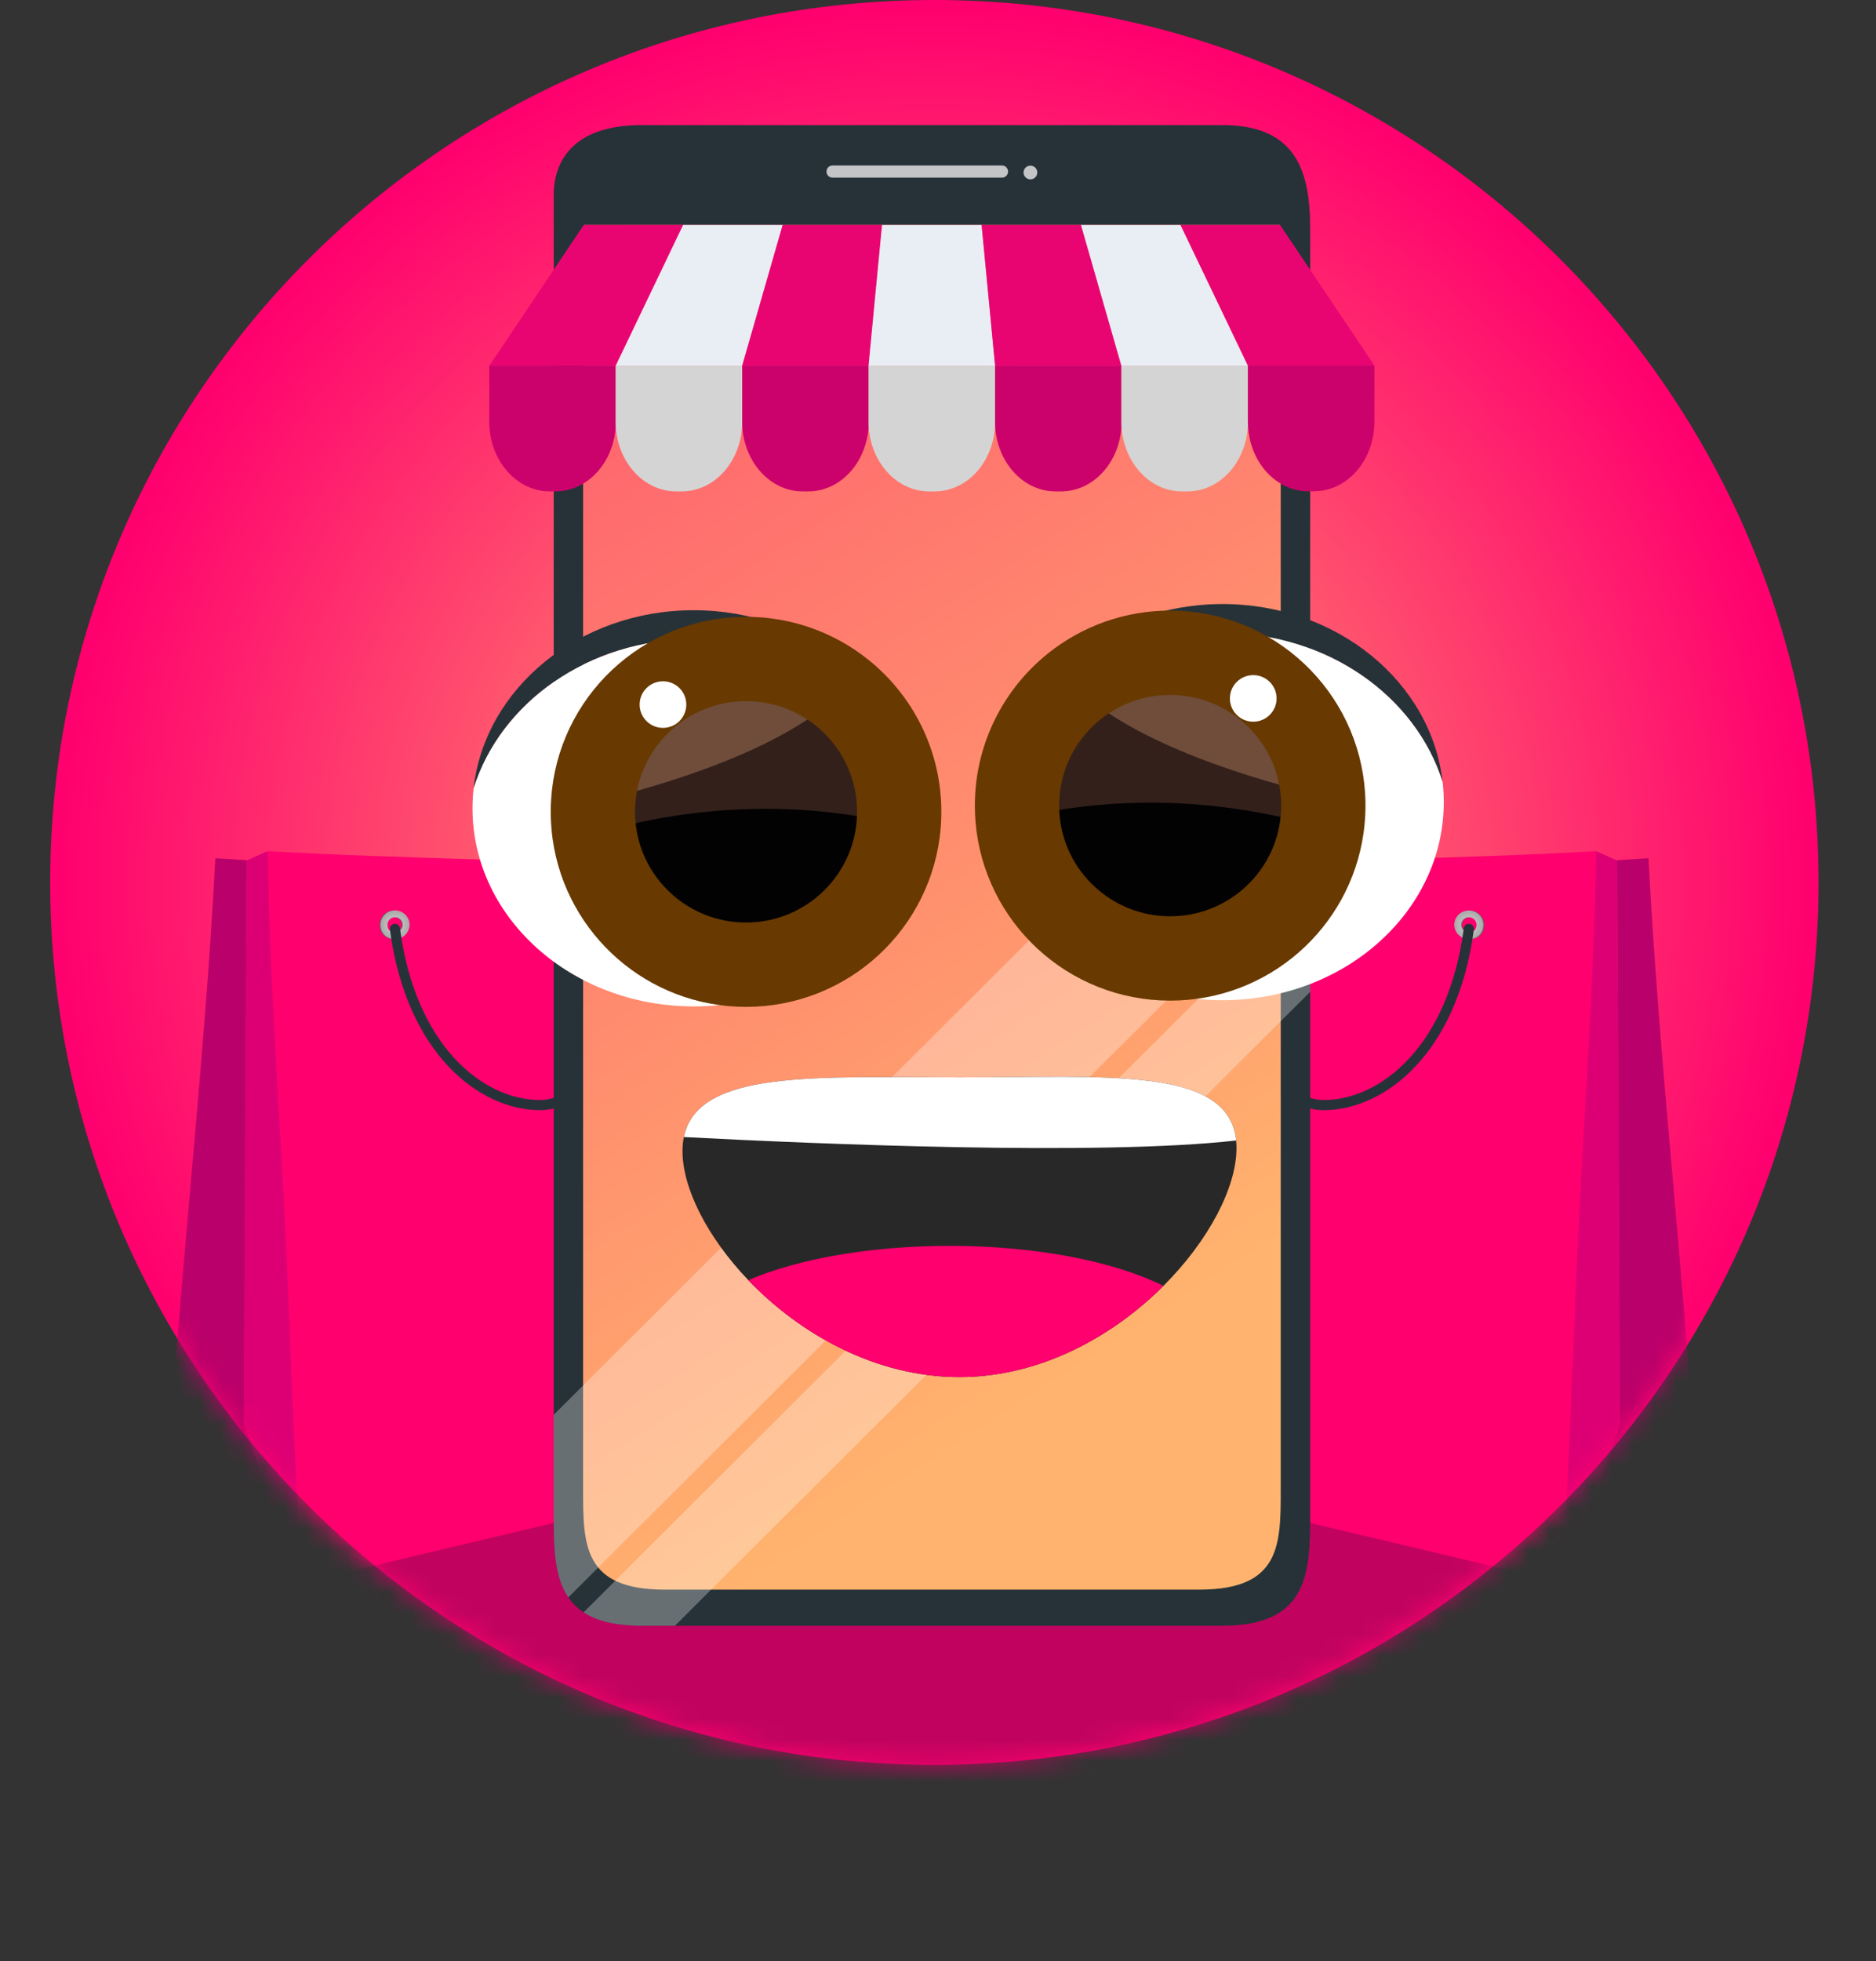 <svg width="89" height="93" viewBox="0 0 89 93" fill="none" xmlns="http://www.w3.org/2000/svg">
<rect x="0" y="0" width="89" height="93" fill="#333333" stroke="none"/>
<path d="M44.327 83.689C67.494 83.689 86.274 64.955 86.274 41.845C86.274 18.735 67.494 0 44.327 0C21.161 0 2.381 18.735 2.381 41.845C2.381 64.955 21.161 83.689 44.327 83.689Z" fill="url(#paint0_radial)"/>
<mask id="mask0" mask-type="alpha" maskUnits="userSpaceOnUse" x="2" y="0" width="85" height="84">
<path d="M44.212 83.689C67.378 83.689 86.158 64.955 86.158 41.845C86.158 18.735 67.378 0 44.212 0C21.045 0 2.265 18.735 2.265 41.845C2.265 64.955 21.045 83.689 44.212 83.689Z" fill="white"/>
</mask>
<g mask="url(#mask0)">
<path d="M44.212 92.439C68.629 92.439 88.423 86.628 88.423 79.459C88.423 72.29 68.629 66.479 44.212 66.479C19.794 66.479 0 72.29 0 79.459C0 86.628 19.794 92.439 44.212 92.439Z" fill="#C1035F"/>
<path d="M80.479 71.496C80.479 71.496 76.86 67.459 76.86 67.466C76.86 67.466 74.129 75.045 74.129 75.059C76.245 73.871 78.364 72.684 80.479 71.496Z" fill="#BA006A"/>
<path d="M76.86 67.469C76.86 67.469 76.769 50.177 76.718 40.793C76.711 40.793 76.701 40.793 76.694 40.793C76.119 40.539 76.299 40.617 75.728 40.362C74.813 52.182 74.412 63.395 74.133 75.059C75.041 73.04 76.86 67.476 76.86 67.469Z" fill="#DD0074"/>
<path d="M80.479 71.496C80.499 71.486 80.516 71.476 80.537 71.463C80.01 61.19 78.734 50.968 78.207 40.695C77.462 40.742 77.462 40.742 76.717 40.79C76.768 50.174 76.809 58.082 76.86 67.466L80.479 71.496Z" fill="#BA006A"/>
<path d="M54.768 41.176C61.621 40.793 68.872 40.746 75.724 40.362C75.612 47.456 75.024 54.214 74.752 61.305C74.575 65.892 74.367 70.475 74.126 75.059C67.062 73.383 60.002 71.703 52.938 70.027C53.323 64.884 53.673 59.741 53.996 54.594C54.282 50.123 54.537 45.651 54.768 41.176Z" fill="#FF006E"/>
<path d="M69.681 44.549C69.593 44.549 69.538 44.525 69.507 44.494C69.236 44.406 69.038 44.152 69.038 43.853C69.038 43.48 69.344 43.175 69.725 43.175C70.103 43.175 70.412 43.48 70.412 43.853C70.412 44.175 70.249 44.345 70.113 44.43C69.933 44.538 69.735 44.549 69.681 44.549ZM69.722 44.257V44.498C69.752 44.471 69.78 44.43 69.78 44.376C69.78 44.321 69.752 44.284 69.722 44.257ZM69.722 44.209V44.226C69.793 44.22 69.902 44.193 69.98 44.125C70.052 44.06 70.089 43.972 70.089 43.85C70.089 43.653 69.926 43.494 69.725 43.494C69.525 43.494 69.361 43.653 69.361 43.85C69.358 44.047 69.521 44.209 69.722 44.209Z" fill="#666464"/>
<path d="M58.989 45.051C58.611 45.051 58.301 44.745 58.301 44.372C58.301 43.999 58.608 43.694 58.989 43.694C59.366 43.694 59.675 43.999 59.675 44.372C59.675 44.749 59.366 45.051 58.989 45.051ZM58.989 44.016C58.788 44.016 58.625 44.175 58.625 44.372C58.625 44.569 58.788 44.728 58.989 44.728C59.189 44.728 59.352 44.569 59.352 44.372C59.356 44.179 59.189 44.016 58.989 44.016Z" fill="#666464"/>
<path d="M69.637 44.549C69.548 44.549 69.494 44.525 69.463 44.494C69.191 44.406 68.994 44.152 68.994 43.853C68.994 43.48 69.3 43.175 69.681 43.175C70.058 43.175 70.368 43.48 70.368 43.853C70.368 44.175 70.205 44.345 70.069 44.43C69.888 44.538 69.695 44.549 69.637 44.549ZM69.681 44.257V44.498C69.712 44.471 69.739 44.43 69.739 44.376C69.735 44.321 69.712 44.284 69.681 44.257ZM69.681 44.209V44.226C69.752 44.22 69.861 44.193 69.939 44.125C70.011 44.06 70.048 43.972 70.048 43.85C70.048 43.653 69.885 43.494 69.684 43.494C69.484 43.494 69.32 43.653 69.32 43.85C69.314 44.047 69.48 44.209 69.681 44.209Z" fill="url(#paint1_radial)"/>
<path d="M58.948 45.051C58.57 45.051 58.261 44.745 58.261 44.372C58.261 43.999 58.567 43.694 58.948 43.694C59.325 43.694 59.635 43.999 59.635 44.372C59.631 44.749 59.325 45.051 58.948 45.051ZM58.948 44.016C58.747 44.016 58.584 44.175 58.584 44.372C58.584 44.569 58.747 44.728 58.948 44.728C59.148 44.728 59.312 44.569 59.312 44.372C59.312 44.179 59.148 44.016 58.948 44.016Z" fill="url(#paint2_radial)"/>
<path d="M62.801 52.64C62.036 52.64 61.342 52.325 60.733 51.707C59.397 50.343 58.638 47.643 58.71 44.491C58.713 44.362 58.818 44.257 58.951 44.257C58.954 44.257 58.954 44.257 58.958 44.257C59.09 44.26 59.196 44.369 59.193 44.501C59.124 47.483 59.849 50.116 61.08 51.371C61.593 51.894 62.175 52.162 62.804 52.162C65.488 52.162 68.712 49.611 69.446 44.013C69.463 43.88 69.582 43.789 69.715 43.806C69.847 43.823 69.939 43.945 69.922 44.074C69.147 49.957 65.688 52.64 62.801 52.64Z" fill="#263238"/>
<path d="M7.945 71.496C7.945 71.496 11.563 67.459 11.563 67.466C11.563 67.466 14.294 75.045 14.294 75.059C12.175 73.871 10.06 72.684 7.945 71.496Z" fill="#BA006A"/>
<path d="M11.56 67.469C11.56 67.469 11.652 50.177 11.703 40.793C11.709 40.793 11.72 40.793 11.726 40.793C12.301 40.539 12.121 40.617 12.692 40.362C13.607 52.182 14.008 63.395 14.287 75.059C13.379 73.04 11.56 67.476 11.56 67.469Z" fill="#DD0074"/>
<path d="M7.945 71.496C7.924 71.486 7.907 71.476 7.887 71.463C8.414 61.19 9.689 50.968 10.216 40.695C10.961 40.742 10.961 40.742 11.706 40.79C11.655 50.174 11.614 58.082 11.563 67.466L7.945 71.496Z" fill="#BA006A"/>
<path d="M33.652 41.176C26.799 40.793 19.548 40.746 12.696 40.362C12.808 47.456 13.396 54.214 13.668 61.305C13.845 65.892 14.053 70.475 14.294 75.059C21.358 73.383 28.418 71.703 35.482 70.027C35.097 64.884 34.747 59.741 34.424 54.594C34.142 50.123 33.887 45.651 33.652 41.176Z" fill="#FF006E"/>
<path d="M18.311 44.426C18.174 44.342 18.011 44.172 18.011 43.85C18.011 43.477 18.317 43.171 18.698 43.171C19.076 43.171 19.385 43.477 19.385 43.85C19.385 44.148 19.188 44.403 18.916 44.491C18.885 44.522 18.831 44.545 18.742 44.545C18.685 44.549 18.491 44.538 18.311 44.426ZM18.64 44.379C18.64 44.433 18.664 44.474 18.698 44.501V44.26C18.668 44.284 18.644 44.321 18.64 44.379ZM19.066 43.85C19.066 43.653 18.902 43.494 18.702 43.494C18.501 43.494 18.338 43.653 18.338 43.85C18.338 43.972 18.372 44.063 18.447 44.125C18.525 44.192 18.634 44.22 18.705 44.226V44.209C18.899 44.209 19.066 44.047 19.066 43.85Z" fill="#666464"/>
<path d="M28.748 44.376C28.748 44.002 29.054 43.697 29.435 43.697C29.812 43.697 30.122 44.002 30.122 44.376C30.122 44.749 29.816 45.054 29.435 45.054C29.054 45.051 28.748 44.749 28.748 44.376ZM29.068 44.376C29.068 44.572 29.231 44.732 29.431 44.732C29.632 44.732 29.795 44.572 29.795 44.376C29.795 44.179 29.632 44.019 29.431 44.019C29.231 44.016 29.068 44.179 29.068 44.376Z" fill="#666464"/>
<path d="M18.356 44.426C18.22 44.342 18.056 44.172 18.056 43.85C18.056 43.477 18.363 43.171 18.744 43.171C19.121 43.171 19.43 43.477 19.43 43.85C19.43 44.148 19.233 44.403 18.961 44.491C18.931 44.522 18.876 44.545 18.788 44.545C18.73 44.549 18.536 44.538 18.356 44.426ZM18.686 44.379C18.686 44.433 18.709 44.474 18.744 44.501V44.26C18.713 44.284 18.686 44.321 18.686 44.379ZM19.107 43.85C19.107 43.653 18.944 43.494 18.744 43.494C18.543 43.494 18.38 43.653 18.38 43.85C18.38 43.972 18.414 44.063 18.488 44.125C18.567 44.192 18.675 44.22 18.747 44.226V44.209C18.944 44.209 19.107 44.047 19.107 43.85Z" fill="url(#paint3_radial)"/>
<path d="M28.789 44.376C28.789 44.002 29.095 43.697 29.476 43.697C29.853 43.697 30.163 44.002 30.163 44.376C30.163 44.749 29.857 45.054 29.476 45.054C29.098 45.051 28.789 44.749 28.789 44.376ZM29.108 44.376C29.108 44.572 29.272 44.732 29.472 44.732C29.673 44.732 29.836 44.572 29.836 44.376C29.836 44.179 29.673 44.019 29.472 44.019C29.275 44.016 29.108 44.179 29.108 44.376Z" fill="url(#paint4_radial)"/>
<path d="M25.619 52.64C26.384 52.64 27.078 52.325 27.687 51.707C29.023 50.343 29.782 47.643 29.71 44.491C29.707 44.362 29.602 44.257 29.469 44.257C29.465 44.257 29.465 44.257 29.462 44.257C29.329 44.26 29.224 44.369 29.227 44.501C29.296 47.483 28.571 50.116 27.34 51.371C26.826 51.894 26.245 52.162 25.616 52.162C22.932 52.162 19.708 49.611 18.974 44.013C18.957 43.88 18.838 43.789 18.705 43.806C18.573 43.823 18.481 43.945 18.498 44.074C19.276 49.956 22.735 52.64 25.619 52.64Z" fill="#263238"/>
<path d="M62.155 10.928V72.094C62.155 74.852 61.873 77.091 57.972 77.091H30.448C29.186 77.091 28.302 76.86 27.687 76.453C27.387 76.256 27.149 76.019 26.962 75.744C26.337 74.831 26.269 73.535 26.269 72.094V9.238C26.269 7.806 27.03 5.93 30.452 5.93H57.975C61.247 5.93 62.036 7.806 62.145 10.242C62.151 10.466 62.155 10.697 62.155 10.928Z" fill="#263238"/>
<path d="M60.76 12.4V70.621C60.76 73.247 60.76 75.377 56.904 75.377H31.52C27.663 75.377 27.663 73.247 27.663 70.621V12.4C27.663 11.789 27.663 11.203 27.71 10.666H60.713C60.76 11.206 60.76 11.789 60.76 12.4Z" fill="url(#paint5_linear)"/>
<path opacity="0.3" d="M62.155 31.287V40.637L26.962 75.744C26.337 74.831 26.269 73.535 26.269 72.094V67.086L62.155 31.287Z" fill="white"/>
<path opacity="0.3" d="M62.155 42.069V47.032L60.761 48.423L33.737 75.377L32.02 77.091H30.448C29.187 77.091 28.302 76.86 27.687 76.453L62.155 42.069Z" fill="white"/>
<path d="M32.417 10.67L29.217 17.343H23.215L27.69 10.67H32.417Z" fill="#E80572"/>
<path d="M29.217 17.343V20C29.217 21.821 27.935 23.301 26.35 23.301H26.078C24.497 23.301 23.211 21.821 23.211 20V17.343H29.217Z" fill="#CC026C"/>
<path d="M37.131 10.67L35.216 17.343H29.21L32.407 10.67H37.131Z" fill="#E9EDF4"/>
<path d="M35.213 17.343V20C35.213 21.821 33.931 23.301 32.346 23.301H32.074C30.492 23.301 29.207 21.821 29.207 20V17.343H35.213Z" fill="#D5D4D4"/>
<path d="M41.855 10.67L41.215 17.343H35.209L37.131 10.67H41.855Z" fill="#E80572"/>
<path d="M41.215 17.343V20C41.215 21.821 39.933 23.301 38.349 23.301H38.076C36.495 23.301 35.209 21.821 35.209 20V17.343H41.215Z" fill="#CC026C"/>
<path d="M47.211 17.343H41.205L41.845 10.67H46.572L47.211 17.343Z" fill="#E9EDF4"/>
<path d="M47.211 17.343V20C47.211 21.821 45.929 23.301 44.344 23.301H44.072C42.491 23.301 41.205 21.821 41.205 20V17.343H47.211Z" fill="#D5D4D4"/>
<path d="M53.211 17.343H47.208L46.569 10.67H51.292L53.211 17.343Z" fill="#E80572"/>
<path d="M53.211 17.343V20C53.211 21.821 51.928 23.301 50.343 23.301H50.071C48.49 23.301 47.205 21.821 47.205 20V17.343H53.211Z" fill="#CC026C"/>
<path d="M59.206 17.343H53.2L51.285 10.67H56.009L59.206 17.343Z" fill="#E9EDF4"/>
<path d="M59.206 17.343V20C59.206 21.821 57.924 23.301 56.339 23.301H56.067C54.486 23.301 53.2 21.821 53.2 20V17.343H59.206Z" fill="#D5D4D4"/>
<path d="M65.205 17.34H59.203L57.853 14.521L56.006 10.67H60.73L61.124 11.257L62.155 12.794L63.842 15.304L65.205 17.34Z" fill="#E80572"/>
<path d="M65.205 17.34V19.996C65.205 20.176 65.192 20.352 65.168 20.525C64.95 22.076 63.794 23.267 62.393 23.294C62.376 23.297 62.355 23.297 62.339 23.297H62.066C61.594 23.297 61.152 23.168 60.757 22.931C59.852 22.398 59.23 21.323 59.203 20.078C59.2 20.05 59.2 20.023 59.2 19.993V17.336H65.205V17.34Z" fill="#CC026C"/>
<path d="M47.534 8.424H39.498C39.338 8.424 39.209 8.295 39.209 8.136C39.209 7.976 39.338 7.847 39.498 7.847H47.534C47.694 7.847 47.824 7.976 47.824 8.136C47.824 8.295 47.694 8.424 47.534 8.424Z" fill="#C4C5C6"/>
<path d="M49.211 8.18C49.211 8.359 49.065 8.505 48.885 8.505C48.704 8.505 48.558 8.359 48.558 8.18C48.558 8 48.704 7.854 48.885 7.854C49.065 7.857 49.211 8 49.211 8.18Z" fill="#C4C5C6"/>
<path d="M43.354 37.397C42.078 33.31 37.886 30.309 32.909 30.309C27.935 30.309 23.743 33.307 22.467 37.391C22.994 32.642 27.467 28.936 32.909 28.936C38.356 28.936 42.833 32.648 43.354 37.397Z" fill="#263238"/>
<path d="M43.407 38.33C43.407 43.517 38.709 47.722 32.912 47.722C27.115 47.722 22.416 43.517 22.416 38.33C22.416 38.014 22.434 37.701 22.467 37.391C23.746 33.307 27.935 30.309 32.909 30.309C37.886 30.309 42.078 33.31 43.354 37.397C43.39 37.704 43.407 38.014 43.407 38.33Z" fill="white"/>
<path d="M42.658 38.496C42.658 38.697 42.65 38.895 42.635 39.092C42.33 42.814 39.206 45.744 35.393 45.744C31.733 45.744 28.705 43.044 28.201 39.532C28.154 39.193 28.127 38.847 28.127 38.496C28.127 38.339 28.13 38.189 28.142 38.035C28.379 34.249 31.535 31.248 35.393 31.248C37.11 31.248 38.688 31.842 39.932 32.834C41.596 34.163 42.658 36.204 42.658 38.496Z" fill="#33201B"/>
<path d="M42.635 39.092C42.33 42.814 39.206 45.744 35.393 45.744C31.733 45.744 28.705 43.044 28.201 39.532C31.733 38.499 36.864 37.713 42.635 39.092Z" fill="#020202"/>
<path d="M39.933 32.834C37.064 35.616 31.299 37.291 28.146 38.035C28.383 34.249 31.539 31.248 35.397 31.248C37.111 31.248 38.689 31.842 39.933 32.834Z" fill="#6F4D3A"/>
<path d="M42.658 38.496C42.658 38.697 42.65 38.895 42.635 39.092C42.33 42.814 39.206 45.744 35.393 45.744C31.733 45.744 28.705 43.044 28.201 39.532C28.154 39.193 28.127 38.847 28.127 38.496C28.127 38.339 28.13 38.189 28.142 38.035C28.379 34.249 31.535 31.248 35.393 31.248C37.11 31.248 38.688 31.842 39.932 32.834C41.596 34.163 42.658 36.204 42.658 38.496Z" stroke="#683900" stroke-width="4" stroke-miterlimit="10"/>
<path d="M31.452 34.515C32.064 34.515 32.559 34.02 32.559 33.41C32.559 32.8 32.064 32.305 31.452 32.305C30.841 32.305 30.345 32.8 30.345 33.41C30.345 34.02 30.841 34.515 31.452 34.515Z" fill="white"/>
<path d="M47.554 37.105C48.83 33.017 53.022 30.017 57.999 30.017C62.973 30.017 67.165 33.014 68.441 37.099C67.914 32.35 63.441 28.643 57.999 28.643C52.554 28.643 48.078 32.353 47.554 37.105Z" fill="#263238"/>
<path d="M47.503 38.035C47.503 43.221 52.202 47.427 57.999 47.427C63.796 47.427 68.495 43.221 68.495 38.035C68.495 37.719 68.477 37.406 68.444 37.096C67.165 33.011 62.976 30.014 58.002 30.014C53.025 30.014 48.833 33.014 47.557 37.102C47.518 37.409 47.503 37.722 47.503 38.035Z" fill="white"/>
<path d="M48.249 38.2C48.249 38.401 48.258 38.599 48.273 38.797C48.578 42.519 51.702 45.448 55.515 45.448C59.174 45.448 62.203 42.749 62.706 39.237C62.754 38.898 62.78 38.552 62.78 38.2C62.78 38.044 62.777 37.893 62.766 37.74C62.529 33.953 59.373 30.953 55.515 30.953C53.798 30.953 52.22 31.546 50.976 32.539C49.315 33.868 48.249 35.912 48.249 38.2Z" fill="#33201B"/>
<path d="M48.273 38.8C48.578 42.521 51.702 45.451 55.515 45.451C59.174 45.451 62.203 42.752 62.706 39.24C59.174 38.206 54.043 37.421 48.273 38.8Z" fill="#020202"/>
<path d="M50.976 32.542C53.845 35.324 59.609 36.998 62.763 37.743C62.526 33.956 59.37 30.956 55.512 30.956C53.798 30.956 52.22 31.549 50.976 32.542Z" fill="#6F4D3A"/>
<path d="M48.249 38.2C48.249 38.401 48.258 38.599 48.273 38.797C48.578 42.519 51.702 45.448 55.515 45.448C59.174 45.448 62.203 42.749 62.706 39.237C62.754 38.898 62.78 38.552 62.78 38.2C62.78 38.044 62.777 37.893 62.766 37.74C62.529 33.953 59.373 30.953 55.515 30.953C53.798 30.953 52.22 31.546 50.976 32.539C49.315 33.868 48.249 35.912 48.249 38.2Z" stroke="#683900" stroke-width="4" stroke-miterlimit="10"/>
<path d="M59.455 34.222C60.067 34.222 60.563 33.728 60.563 33.118C60.563 32.508 60.067 32.013 59.455 32.013C58.844 32.013 58.348 32.508 58.348 33.118C58.348 33.728 58.844 34.222 59.455 34.222Z" fill="white"/>
<path d="M58.661 54.447C58.661 56.302 57.345 58.826 55.196 60.974C52.795 63.373 49.35 65.299 45.52 65.299C41.504 65.299 37.912 63.223 35.501 60.703C33.553 58.667 32.379 56.343 32.379 54.589C32.379 54.348 32.4 54.124 32.444 53.917C33.103 50.715 38.708 51.088 45.52 51.088C52.543 51.088 58.284 50.559 58.644 54.084C58.654 54.199 58.661 54.321 58.661 54.447Z" fill="#282828"/>
<path d="M58.644 54.08C52.152 54.816 38.739 54.246 32.444 53.917C33.103 50.715 38.708 51.088 45.52 51.088C52.543 51.088 58.28 50.559 58.644 54.08Z" fill="white"/>
<path d="M55.196 60.974C52.795 63.372 49.35 65.299 45.52 65.299C41.504 65.299 37.912 63.223 35.501 60.702C37.824 59.705 41.245 59.077 45.058 59.077C49.2 59.077 52.883 59.824 55.196 60.974Z" fill="#FF006E"/>
</g>
<defs>
<radialGradient id="paint0_radial" cx="0" cy="0" r="1" gradientUnits="userSpaceOnUse" gradientTransform="translate(44.326 41.843) scale(41.946 41.843)">
<stop stop-color="#FFB36E"/>
<stop offset="1" stop-color="#FF006E"/>
</radialGradient>
<radialGradient id="paint1_radial" cx="0" cy="0" r="1" gradientUnits="userSpaceOnUse" gradientTransform="translate(69.68 43.861) scale(0.687 0.686)">
<stop stop-color="white"/>
<stop offset="0.204" stop-color="#CBCBCB"/>
<stop offset="0.933" stop-color="#ADACAC"/>
<stop offset="1" stop-color="#ADACAC"/>
</radialGradient>
<radialGradient id="paint2_radial" cx="0" cy="0" r="1" gradientUnits="userSpaceOnUse" gradientTransform="translate(58.946 44.375) scale(0.682 0.681)">
<stop stop-color="white"/>
<stop offset="0.204" stop-color="#CBCBCB"/>
<stop offset="0.933" stop-color="#ADACAC"/>
<stop offset="1" stop-color="#ADACAC"/>
</radialGradient>
<radialGradient id="paint3_radial" cx="0" cy="0" r="1" gradientUnits="userSpaceOnUse" gradientTransform="translate(18.742 43.861) rotate(180) scale(0.687 0.686)">
<stop stop-color="white"/>
<stop offset="0.204" stop-color="#CBCBCB"/>
<stop offset="0.933" stop-color="#ADACAC"/>
<stop offset="1" stop-color="#ADACAC"/>
</radialGradient>
<radialGradient id="paint4_radial" cx="0" cy="0" r="1" gradientUnits="userSpaceOnUse" gradientTransform="translate(29.475 44.375) rotate(180) scale(0.682 0.681)">
<stop stop-color="white"/>
<stop offset="0.204" stop-color="#CBCBCB"/>
<stop offset="0.933" stop-color="#ADACAC"/>
<stop offset="1" stop-color="#ADACAC"/>
</radialGradient>
<linearGradient id="paint5_linear" x1="56.867" y1="61.331" x2="-7.342" y2="-37.213" gradientUnits="userSpaceOnUse">
<stop stop-color="#FFB36E"/>
<stop offset="1" stop-color="#FF006E"/>
</linearGradient>
</defs>
</svg>
